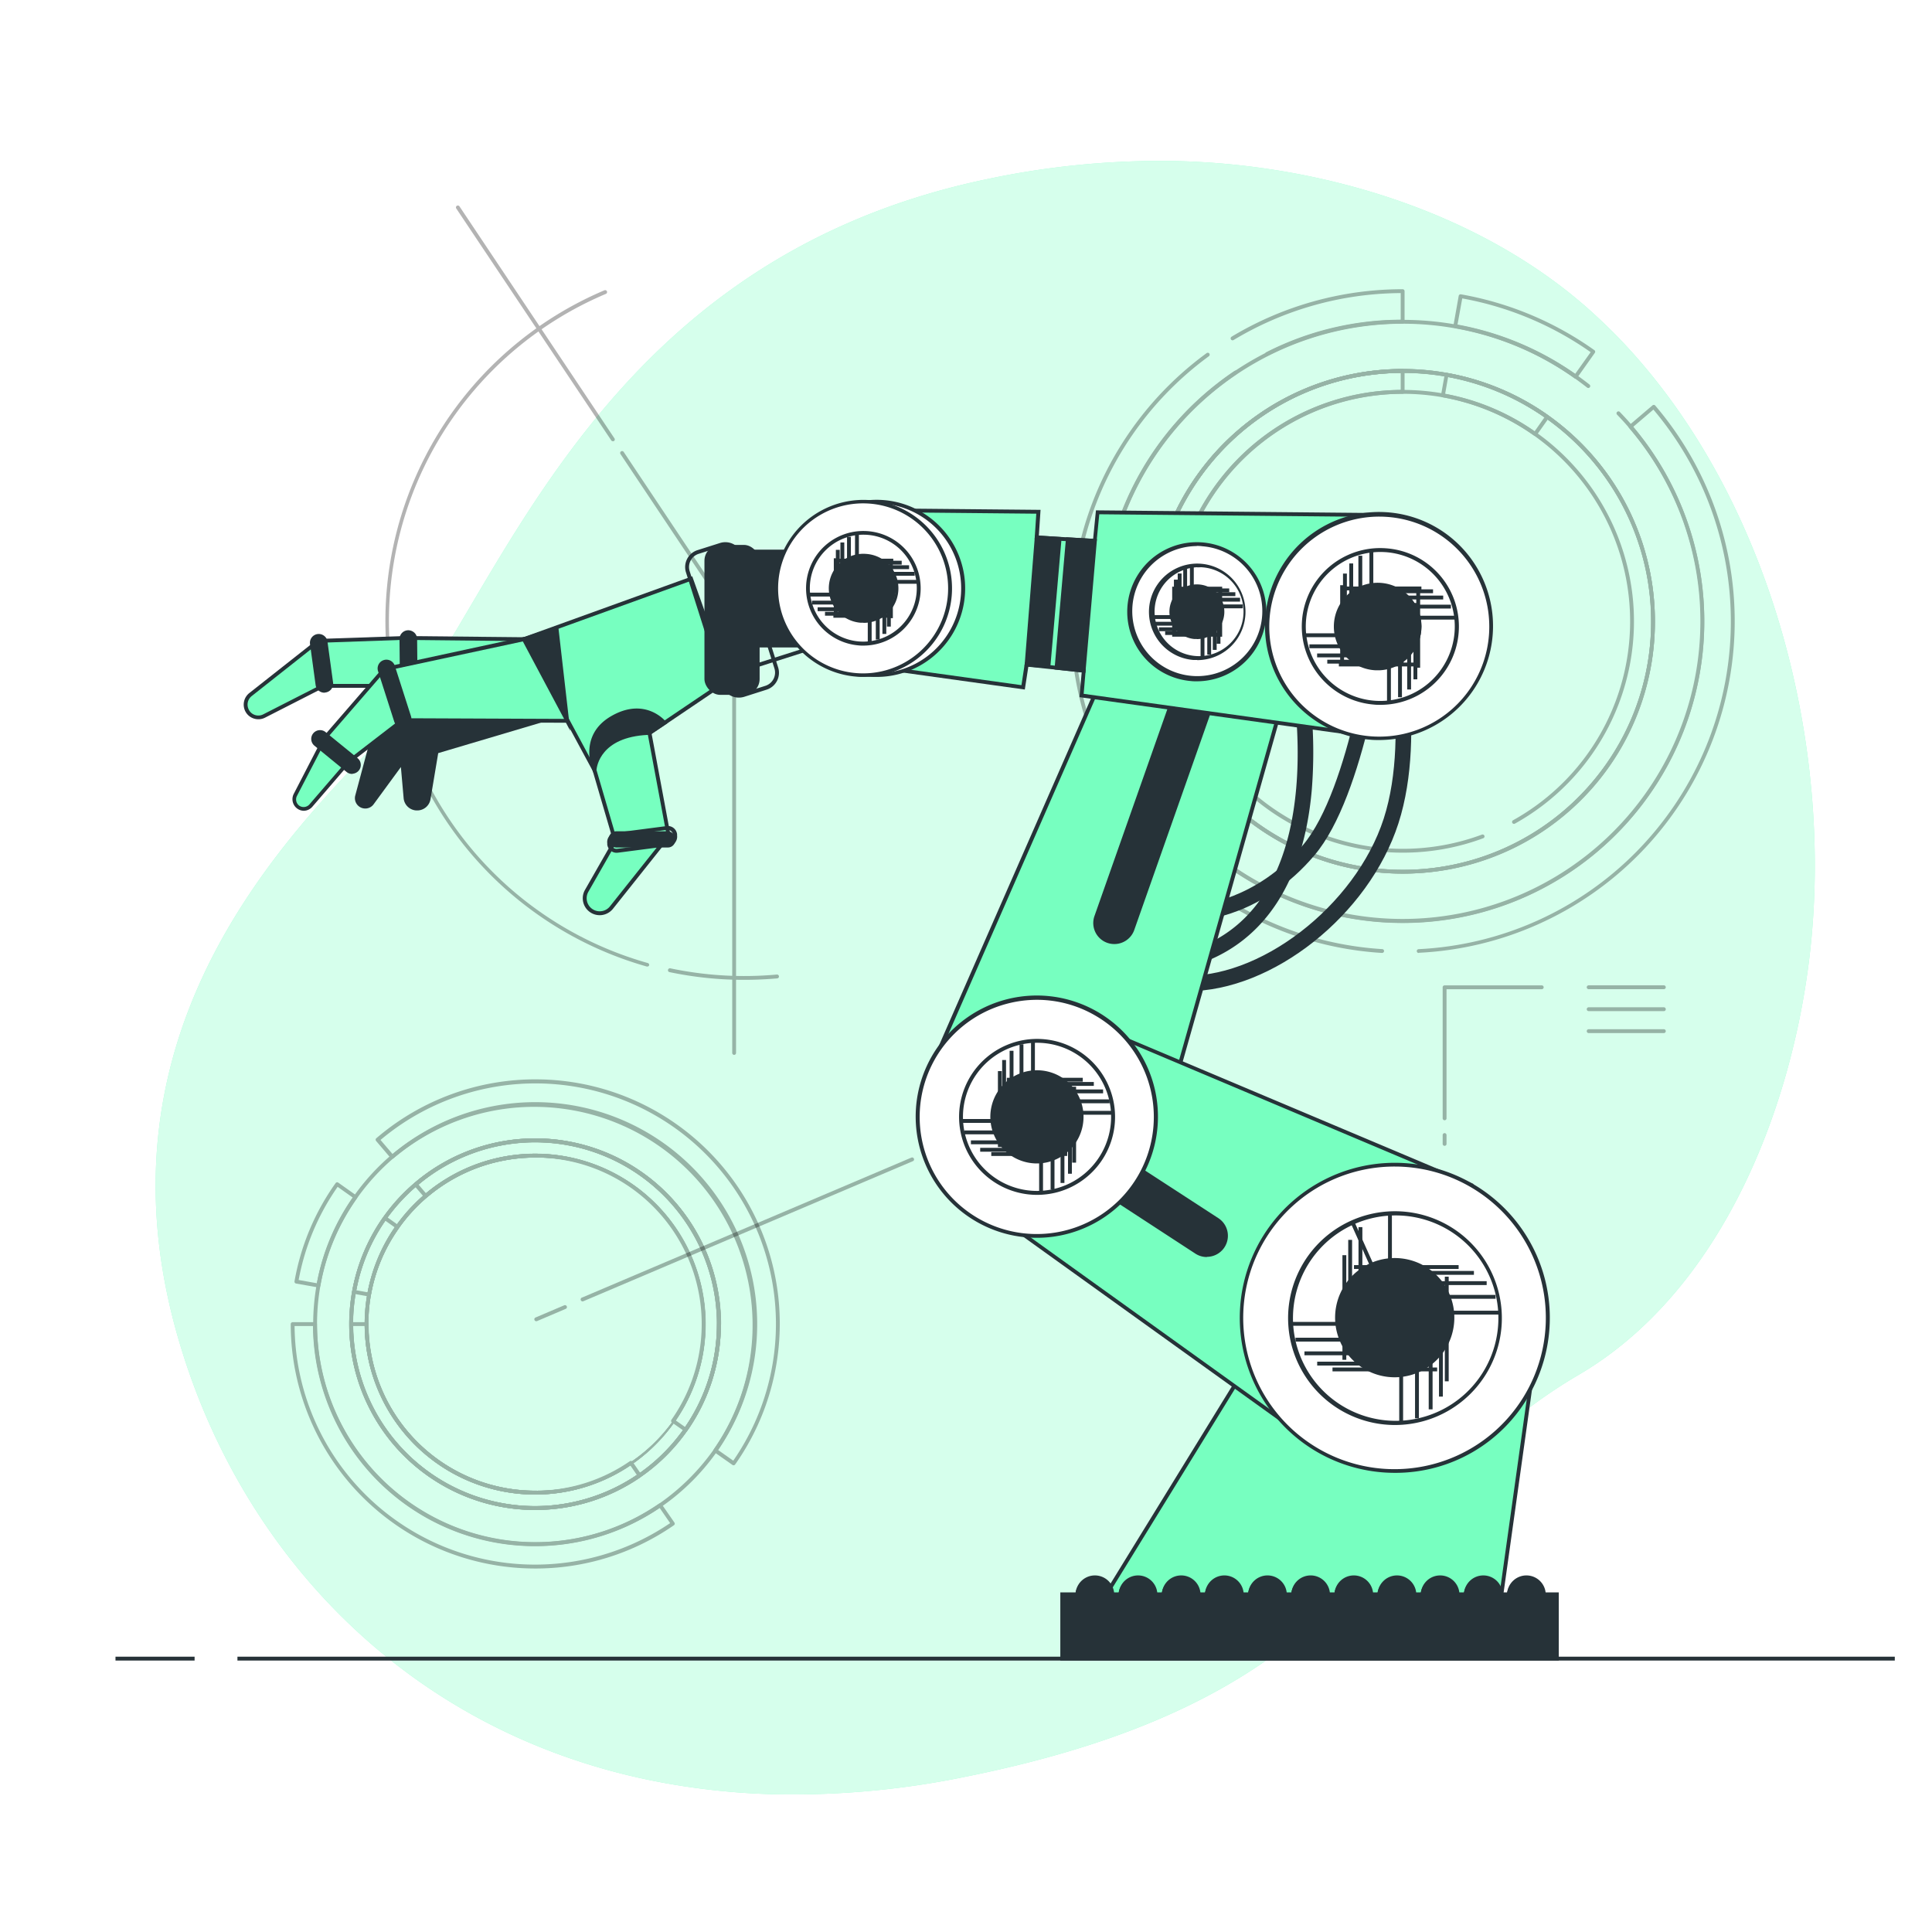 <svg class="animated" id="freepik_stories-robot-arm" xmlns="http://www.w3.org/2000/svg" viewBox="0 0 500 500" version="1.1" xmlns:xlink="http://www.w3.org/1999/xlink" xmlns:svgjs="http://svgjs.com/svgjs"><style>svg#freepik_stories-robot-arm:not(.animated) .animable {opacity: 0;}svg#freepik_stories-robot-arm.animated #freepik--background-simple--inject-27 {animation: 3s Infinite  linear shake;animation-delay: 0s;}svg#freepik_stories-robot-arm.animated #freepik--Graphics--inject-27 {animation: 3.6s 1 forwards cubic-bezier(.36,-0.01,.5,1.38) zoomOut;animation-delay: 0s;}svg#freepik_stories-robot-arm.animated #freepik--robot-arm--inject-27 {animation: 6s Infinite  linear floating;animation-delay: 0s;}            @keyframes shake {                10%, 90% {                    transform: translate3d(-1px, 0, 0);                  }                  20%, 80% {                    transform: translate3d(2px, 0, 0);                  }                  30%, 50%, 70% {                    transform: translate3d(-4px, 0, 0);                  }                  40%, 60% {                    transform: translate3d(4px, 0, 0);                  }            }                    @keyframes zoomOut {                0% {                    opacity: 0;                    transform: scale(1.5);                }                100% {                    opacity: 1;                    transform: scale(1);                }            }                    @keyframes floating {                0% {                    opacity: 1;                    transform: translateY(0px);                }                50% {                    transform: translateY(-10px);                }                100% {                    opacity: 1;                    transform: translateY(0px);                }            }        </style><g id="freepik--background-simple--inject-27" class="animable" style="transform-origin: 254.977px 253.024px;"><path d="M468.32,247.39c-4.74,40.2-23.1,86.94-59.76,108.41-55.38,32.45-50.75,82.36-158.86,104.05a222.06,222.06,0,0,1-47.94,4.53,184,184,0,0,1-23.52-1.92c-68.71-10-115-57.8-131.92-115.45C24,271.19,68.57,221.55,98.12,191.64s51.19-123.1,157.3-145.27a215.74,215.74,0,0,1,49.27-4.68c37.75.93,78.93,13.33,107.43,39.2q3.21,2.92,6.25,6C458,127.58,474.8,192.58,468.32,247.39Z" style="fill: rgb(119, 255, 192); transform-origin: 254.977px 253.024px;" id="elmef5gwcdjra" class="animable"></path><g id="el9ebfp8f2n0j"><path d="M468.32,247.39c-4.74,40.2-23.1,86.94-59.76,108.41-55.38,32.45-50.75,82.36-158.86,104.05a222.06,222.06,0,0,1-47.94,4.53,184,184,0,0,1-23.52-1.92c-68.71-10-115-57.8-131.92-115.45C24,271.19,68.57,221.55,98.12,191.64s51.19-123.1,157.3-145.27a215.74,215.74,0,0,1,49.27-4.68c37.75.93,78.93,13.33,107.43,39.2q3.21,2.92,6.25,6C458,127.58,474.8,192.58,468.32,247.39Z" style="fill: rgb(255, 255, 255); opacity: 0.7; transform-origin: 254.977px 253.024px;" class="animable"></path></g></g><g id="freepik--Floor--inject-27" class="animable" style="transform-origin: 260.13px 429.25px;"><rect x="29.89" y="428.75" width="20.47" height="1" style="fill: rgb(38, 50, 56); transform-origin: 40.125px 429.25px;" id="elq4kuqzry3e" class="animable"></rect><rect x="61.45" y="428.75" width="428.92" height="1" style="fill: rgb(38, 50, 56); transform-origin: 275.91px 429.25px;" id="elzc4mi8j8mze" class="animable"></rect></g><g id="freepik--Graphics--inject-27" class="animable animator-active" style="transform-origin: 262.09px 229.558px;"><g id="eln1rmo5cjjh"><g style="opacity: 0.3; transform-origin: 150.668px 163.093px;" class="animable"><path d="M167.54,250.14l-.14,0a92.94,92.94,0,0,1-11-175,.5.5,0,1,1,.39.92,91.94,91.94,0,0,0,10.85,173.17.5.5,0,0,1,.35.61A.49.49,0,0,1,167.54,250.14Z" id="elxg7sdn5fbn" class="animable" style="transform-origin: 133.875px 162.616px;"></path><path d="M192.6,253.58a93.44,93.44,0,0,1-19.34-2,.49.49,0,0,1-.38-.59.51.51,0,0,1,.59-.39,92.78,92.78,0,0,0,27.58,1.61.5.5,0,0,1,.54.46.49.49,0,0,1-.45.54C198.32,253.45,195.44,253.58,192.6,253.58Z" id="el7gkxhm54bf" class="animable" style="transform-origin: 187.23px 252.086px;"></path><path d="M190,273a.5.5,0,0,1-.5-.5V160.82l-28.92-43.31a.49.49,0,0,1,.14-.69.5.5,0,0,1,.69.14l29,43.43a.57.57,0,0,1,.08.28V272.53A.5.5,0,0,1,190,273Z" id="elg0frxexabmr" class="animable" style="transform-origin: 175.492px 194.869px;"></path><path d="M158.61,114.19a.5.5,0,0,1-.42-.22L118.11,54a.5.5,0,1,1,.83-.55l40.08,60a.49.49,0,0,1-.14.69A.45.45,0,0,1,158.61,114.19Z" id="el4g3g35u0n1j" class="animable" style="transform-origin: 138.553px 83.69px;"></path></g></g><g id="elvvbbrt3oxkl"><g style="opacity: 0.3; transform-origin: 362.994px 160.74px;" class="animable"><path d="M363,226.09a65.3,65.3,0,1,1,37.7-118.61,65.72,65.72,0,0,1,11.94,10.91h0A65.29,65.29,0,0,1,363,226.09ZM363,96.5A64.31,64.31,0,1,0,411.88,119h0a64.41,64.41,0,0,0-11.76-10.74,63.47,63.47,0,0,0-25.83-10.81A65.1,65.1,0,0,0,363,96.5Zm0,124.17a59.88,59.88,0,0,1,0-119.76,60.42,60.42,0,0,1,10.52.92,59.9,59.9,0,0,1,35,20.08,59.88,59.88,0,0,1-16.46,91.24.5.5,0,0,1-.68-.19.51.51,0,0,1,.2-.68,58.88,58.88,0,0,0,16.18-89.72,58.9,58.9,0,0,0-34.43-19.75,59,59,0,0,0-69.22,58A58.92,58.92,0,0,0,383.51,216a.5.5,0,1,1,.34.94A59.56,59.56,0,0,1,363,220.67Z" id="eli19or41ng1" class="animable" style="transform-origin: 362.989px 160.79px;"></path><path d="M363,226.09a65.3,65.3,0,1,1,37.7-118.61,65.72,65.72,0,0,1,11.94,10.91h0A65.29,65.29,0,0,1,363,226.09ZM363,96.5A64.31,64.31,0,1,0,411.88,119h0a64.41,64.41,0,0,0-11.76-10.74,63.47,63.47,0,0,0-25.83-10.81A65.1,65.1,0,0,0,363,96.5Z" id="elkb432u5zde" class="animable" style="transform-origin: 362.989px 160.79px;"></path><path d="M411.05,99.91c-1.07-.84-2.16-1.65-3.27-2.44a77,77,0,0,0-31.16-13,77.64,77.64,0,0,0-91.18,76.36A77.56,77.56,0,1,0,422,110.42c-1-1.18-2.07-2.34-3.15-3.46M363,225.59a64.79,64.79,0,1,1,64.79-64.8A64.55,64.55,0,0,1,363,225.59Z" style="fill: none; stroke: rgb(0, 0, 0); stroke-linecap: round; stroke-linejoin: round; transform-origin: 363px 160.802px;" id="elzamnp5b49hm" class="animable"></path><path d="M327.92,92.1a.5.5,0,0,1-.44-.27.49.49,0,0,1,.22-.67,77,77,0,0,1,34.8-8.42V75.85A84.82,84.82,0,0,0,319.25,88a.5.5,0,0,1-.69-.17.51.51,0,0,1,.17-.69A85.85,85.85,0,0,1,363,74.85a.5.5,0,0,1,.5.5v7.89a.5.5,0,0,1-.5.5,76.18,76.18,0,0,0-34.85,8.31A.59.59,0,0,1,327.92,92.1Z" id="eld4d8x0vc8tr" class="animable" style="transform-origin: 340.995px 83.475px;"></path><path d="M292.68,209.83a.5.5,0,0,1-.41-.22,85.95,85.95,0,0,1,20-118.22.5.5,0,0,1,.7.1.51.51,0,0,1-.11.7,85,85,0,0,0-20.09,116.44l5.66-3.91A78.08,78.08,0,0,1,319.48,96a.5.5,0,0,1,.69.14.49.49,0,0,1-.13.69,77.07,77.07,0,0,0-20.46,107.76.49.49,0,0,1,.08.37.47.47,0,0,1-.21.32L293,209.74A.52.52,0,0,1,292.68,209.83Z" id="ele8i5ozpsw2q" class="animable" style="transform-origin: 298.653px 150.56px;"></path><path d="M309.67,198.1a.51.51,0,0,1-.41-.21A65.3,65.3,0,0,1,363,95.5a.5.5,0,0,1,.5.5v5.41a.5.5,0,0,1-.5.5,58.87,58.87,0,0,0-48.45,92.33.54.54,0,0,1,.08.37.56.56,0,0,1-.21.33L310,198A.6.6,0,0,1,309.67,198.1ZM362.5,96.51a64.29,64.29,0,0,0-52.7,100.4l3.64-2.51a59.88,59.88,0,0,1,49.06-93.49Z" id="elqezqsnv0fda" class="animable" style="transform-origin: 330.602px 146.8px;"></path><path d="M397.29,112.81a.48.48,0,0,1-.29-.09,58.21,58.21,0,0,0-23.66-9.91.48.48,0,0,1-.32-.2.47.47,0,0,1-.08-.38l.95-5.32a.49.49,0,0,1,.58-.4,64.65,64.65,0,0,1,26.23,11,.5.5,0,0,1,.12.7l-3.13,4.42a.46.46,0,0,1-.32.2ZM374,101.92a59.13,59.13,0,0,1,23.16,9.7l2.54-3.61a63.5,63.5,0,0,0-24.93-10.43Z" id="el2ho48gn5vjr" class="animable" style="transform-origin: 386.921px 104.665px;"></path><path d="M407.78,98a.52.52,0,0,1-.29-.09,76.12,76.12,0,0,0-30.95-13,.49.49,0,0,1-.33-.21.52.52,0,0,1-.08-.37l1.38-7.75a.5.5,0,0,1,.58-.41,85,85,0,0,1,34.53,14.45.5.5,0,0,1,.12.7l-4.55,6.43a.48.48,0,0,1-.32.2ZM377.2,84a77.14,77.14,0,0,1,30.46,12.75l4-5.61a83.91,83.91,0,0,0-33.23-13.91Z" id="elskcbu0351be" class="animable" style="transform-origin: 394.478px 87.081px;"></path><path d="M367.16,246.63a.5.5,0,0,1-.5-.47.5.5,0,0,1,.48-.52A84.94,84.94,0,0,0,427.9,106l-5.23,4.47A78.06,78.06,0,0,1,318.59,225l-4,5.63a84.77,84.77,0,0,0,43.13,15,.49.49,0,0,1,.47.52.51.51,0,0,1-.53.47,85.56,85.56,0,0,1-44.05-15.42.49.49,0,0,1-.12-.69l4.52-6.45a.52.52,0,0,1,.33-.21.54.54,0,0,1,.37.08A77.06,77.06,0,0,0,421.59,110.75a.49.49,0,0,1-.12-.37.51.51,0,0,1,.17-.34l6-5.11a.51.51,0,0,1,.71,0,85.94,85.94,0,0,1-61.15,141.65Z" id="el4h9cvel2afk" class="animable" style="transform-origin: 381.169px 175.708px;"></path></g></g><g id="elc6ln7u6i884"><g style="opacity: 0.3; transform-origin: 138.522px 342.632px;" class="animable"><path d="M138.48,390.77a48.06,48.06,0,0,1-31.22-84.64h0a48.08,48.08,0,1,1,31.22,84.64Zm0-95.16a47,47,0,0,0-30.57,11.28h0A47.6,47.6,0,0,0,100,315.5a46.49,46.49,0,0,0-7.91,18.92,47.09,47.09,0,1,0,46.35-38.81Zm-30.9,10.9h0Zm30.9,80.28a44.18,44.18,0,0,1-43.43-51.85,44.13,44.13,0,0,1,14.79-25.79,44.1,44.1,0,1,1,28.64,77.64Zm0-87.21a43.16,43.16,0,0,0-35.19,18.21A42.46,42.46,0,0,0,96,335.11a43.16,43.16,0,0,0,42.44,50.68,43.11,43.11,0,1,0,0-86.21Z" id="el6nmrr9pn9q8" class="animable" style="transform-origin: 138.469px 342.69px;"></path><path d="M138.48,390.77a48.06,48.06,0,0,1-31.22-84.64h0a48.08,48.08,0,1,1,31.22,84.64Zm0-95.16a47,47,0,0,0-30.57,11.28h0A47.6,47.6,0,0,0,100,315.5a46.49,46.49,0,0,0-7.91,18.92,47.09,47.09,0,1,0,46.35-38.81Zm-30.9,10.9h0Zm30.9,80.28a44.18,44.18,0,0,1-43.43-51.85,44.13,44.13,0,0,1,14.79-25.79,44.1,44.1,0,1,1,28.64,77.64Zm0-87.21a43.16,43.16,0,0,0-35.19,18.21A42.46,42.46,0,0,0,96,335.11a43.16,43.16,0,0,0,42.44,50.68,43.11,43.11,0,1,0,0-86.21Z" id="elx056gigzdc" class="animable" style="transform-origin: 138.469px 342.69px;"></path><path d="M101.49,299.38A57.39,57.39,0,0,0,92,309.8a56.6,56.6,0,0,0-9.58,22.88,57.84,57.84,0,0,0-.87,10,57,57,0,0,0,89.31,46.88,57.56,57.56,0,0,0,14.28-14.17,57,57,0,0,0-83.63-76Zm84.58,43.3a47.59,47.59,0,1,1-86.44-27.47,47.94,47.94,0,0,1,8-8.7,47.59,47.59,0,0,1,78.49,36.17Z" style="fill: none; stroke: rgb(0, 0, 0); stroke-linecap: round; stroke-linejoin: round; transform-origin: 138.41px 342.777px;" id="elfxca7khpqv6" class="animable"></path><path d="M138.48,405.93a63.31,63.31,0,0,1-63.24-63.25.5.5,0,0,1,.5-.5h5.79a.51.51,0,0,1,.5.5,56.45,56.45,0,0,0,88.52,46.47.51.51,0,0,1,.38-.08.49.49,0,0,1,.32.21l3.29,4.76a.5.5,0,0,1-.13.69A62.85,62.85,0,0,1,138.48,405.93ZM76.24,343.18a62.24,62.24,0,0,0,97.19,51l-2.72-3.94A57.45,57.45,0,0,1,81,343.18Z" id="elkh9qhwdvved" class="animable" style="transform-origin: 124.933px 374.055px;"></path><path d="M138.48,386.79a44.18,44.18,0,0,1-43.43-51.85,44.13,44.13,0,0,1,14.79-25.79,44.1,44.1,0,1,1,28.64,77.64Zm0-87.21a43.16,43.16,0,0,0-35.19,18.21A42.46,42.46,0,0,0,96,335.11a43.16,43.16,0,0,0,42.44,50.68,43.11,43.11,0,1,0,0-86.21Z" id="el2gdkz05oxxy" class="animable" style="transform-origin: 138.476px 342.69px;"></path><path d="M138.48,390.77A48.14,48.14,0,0,1,90.4,342.68a.51.51,0,0,1,.5-.5h4a.51.51,0,0,1,.5.5A43.1,43.1,0,0,0,163,378.16a.49.49,0,0,1,.37-.08.52.52,0,0,1,.33.21l2.26,3.27a.51.51,0,0,1-.13.7A47.77,47.77,0,0,1,138.48,390.77ZM91.41,343.18a47.08,47.08,0,0,0,73.41,38.54l-1.69-2.46a44.1,44.1,0,0,1-68.75-36.08Z" id="el5804qmymuvq" class="animable" style="transform-origin: 128.223px 366.475px;"></path><path d="M95.54,335.53h-.08l-3.91-.7a.51.51,0,0,1-.41-.58,47.83,47.83,0,0,1,8.08-19.32.51.51,0,0,1,.7-.12l3.25,2.3a.46.46,0,0,1,.2.32.56.56,0,0,1-.08.38A42.36,42.36,0,0,0,96,335.11a.56.56,0,0,1-.21.33A.55.55,0,0,1,95.54,335.53Zm-3.32-1.61,2.92.53a43.57,43.57,0,0,1,7-16.82l-2.43-1.72A46.58,46.58,0,0,0,92.22,333.92Z" id="el0vl2ep8g16sr" class="animable" style="transform-origin: 97.255px 325.125px;"></path><path d="M82.4,333.18h-.08l-5.7-1a.5.5,0,0,1-.4-.58,62.34,62.34,0,0,1,10.63-25.41.5.5,0,0,1,.7-.12l4.72,3.34a.48.48,0,0,1,.2.32.55.55,0,0,1-.08.38,55.54,55.54,0,0,0-9.49,22.68.54.54,0,0,1-.21.32A.48.48,0,0,1,82.4,333.18Zm-5.11-1.92,4.71.84a56.73,56.73,0,0,1,9.28-22.18l-3.9-2.77A61.44,61.44,0,0,0,77.29,331.26Z" id="eldjvbdw105yd" class="animable" style="transform-origin: 84.344px 319.579px;"></path><path d="M177.44,370.51a.52.52,0,0,1-.29-.09l-3.26-2.29a.46.46,0,0,1-.2-.32.54.54,0,0,1,.08-.37,43.1,43.1,0,0,0-63.28-57.53.48.48,0,0,1-.36.12.46.46,0,0,1-.34-.18l-2.59-3a.49.49,0,0,1,.06-.7,48.08,48.08,0,0,1,70.59,64.17A.49.49,0,0,1,177.44,370.51Zm-2.56-2.91,2.44,1.72a47.08,47.08,0,0,0-69-62.75l1.93,2.26a44.1,44.1,0,0,1,64.66,58.77Z" id="elhxzuagcobol" class="animable" style="transform-origin: 146.826px 332.568px;"></path><path d="M189.85,379.21a.45.45,0,0,1-.29-.09l-4.73-3.32a.54.54,0,0,1-.21-.32.52.52,0,0,1,.09-.38,56.46,56.46,0,0,0-82.89-75.34.49.49,0,0,1-.37.12.51.51,0,0,1-.34-.17l-3.75-4.4a.51.51,0,0,1,0-.71A63.24,63.24,0,0,1,190.26,379,.49.49,0,0,1,189.85,379.21Zm-4-3.94,3.92,2.75a62.24,62.24,0,0,0-91.29-83l3.11,3.64a57.46,57.46,0,0,1,84.26,76.59Z" id="el5sctb29wi4k" class="animable" style="transform-origin: 149.51px 329.272px;"></path></g></g><g id="elkctlmodx3pr"><g style="opacity: 0.3; transform-origin: 402.23px 275.77px;" class="animable"><path d="M373.86,289.92a.5.5,0,0,1-.5-.5V255.51a.5.5,0,0,1,.5-.5H399a.5.5,0,0,1,0,1H374.36v33.41A.5.5,0,0,1,373.86,289.92Z" id="el0tpgdcgbmj5g" class="animable" style="transform-origin: 386.43px 272.465px;"></path><path d="M373.86,296.54a.5.5,0,0,1-.5-.5v-2.29a.5.5,0,0,1,.5-.5.51.51,0,0,1,.5.5V296A.5.5,0,0,1,373.86,296.54Z" id="eltyb58wezn6c" class="animable" style="transform-origin: 373.861px 294.895px;"></path><path d="M430.6,256H411.15a.5.5,0,0,1,0-1H430.6a.5.5,0,0,1,0,1Z" id="elt1ktkqxmc99" class="animable" style="transform-origin: 420.875px 255.5px;"></path><path d="M430.6,261.68H411.15a.5.5,0,0,1-.5-.5.5.5,0,0,1,.5-.5H430.6a.5.5,0,0,1,.5.5A.5.5,0,0,1,430.6,261.68Z" id="el6n50ljjpldw" class="animable" style="transform-origin: 420.875px 261.18px;"></path><path d="M430.6,267.36H411.15a.5.5,0,0,1-.5-.5.5.5,0,0,1,.5-.5H430.6a.5.5,0,0,1,.5.5A.5.5,0,0,1,430.6,267.36Z" id="el3xlkrwv0s9q" class="animable" style="transform-origin: 420.875px 266.86px;"></path></g></g><g id="eltvkus3c73cj"><path d="M138.79,341.93a.49.49,0,0,1-.46-.3.5.5,0,0,1,.26-.66l7.43-3.16a.51.51,0,0,1,.66.27.49.49,0,0,1-.27.65L139,341.89A.43.43,0,0,1,138.79,341.93Z" style="opacity: 0.3; transform-origin: 142.504px 339.852px;" class="animable"></path></g><g id="eltz0e1hxv4v"><path d="M150.88,336.79a.5.5,0,0,1-.2-1l85.18-36.2a.5.5,0,0,1,.66.27.49.49,0,0,1-.27.65l-85.17,36.2A.48.48,0,0,1,150.88,336.79Z" style="opacity: 0.3; transform-origin: 193.417px 318.174px;" class="animable"></path></g></g><g id="freepik--robot-arm--inject-27" class="animable" style="transform-origin: 239.713px 275.132px;"><path d="M310.53,238.12l-.2-4,.1,2-.11-2c.15,0,14.61-1,26.81-15.32C349.56,204.19,355,162.28,355,161.86l4,.51c-.23,1.76-5.63,43.5-18.84,59C326.8,237.13,311.19,238.09,310.53,238.12Z" style="fill: rgb(38, 50, 56); transform-origin: 334.66px 199.99px;" id="el2tvyqz0jzqw" class="animable"></path><path d="M307.46,256.51c-.84,0-1.68,0-2.51-.08l.28-4c20.34,1.45,45.56-17.89,52.88-40.58s-.72-54.24-.8-54.56l3.87-1c.35,1.33,8.45,32.88.73,56.8C354.25,236.86,329.28,256.51,307.46,256.51Z" style="fill: rgb(38, 50, 56); transform-origin: 335.092px 206.4px;" id="ellclbjh1fce" class="animable"></path><path d="M310.32,249.46,309,245.68c37.55-13,24.77-73.35,24.64-74l3.9-.86a123.35,123.35,0,0,1,1.95,33.59C337.43,228,327.34,243.56,310.32,249.46Z" style="fill: rgb(38, 50, 56); transform-origin: 324.437px 210.14px;" id="elerks7dygw2n" class="animable"></path><path d="M115.23,173.68,96,192.74,92.42,206a2.2,2.2,0,0,0,.67,2.2h0a2.18,2.18,0,0,0,3.19-.35l7.85-10.72.83,9.39a3,3,0,0,0,2.78,2.71h0a3,3,0,0,0,3.13-2.47l2.1-12.25,32.79-9.74Z" style="fill: rgb(38, 50, 56); transform-origin: 119.055px 191.458px;" id="el7rj9rg40zls" class="animable"></path><path d="M107.93,209.74h-.22a3.49,3.49,0,0,1-3.25-3.17l-.71-8.06-7.06,9.64a2.67,2.67,0,0,1-1.87,1.08,2.68,2.68,0,0,1-2.88-3.35l3.59-13.4,19.57-19.37,32.25,11.72-33.94,10.08-2,11.94A3.47,3.47,0,0,1,107.93,209.74Zm-3.42-14,.95,10.7a2.48,2.48,0,0,0,4.91.2l2.16-12.55.3-.09,31.33-9.31-28.81-10.47L96.43,193l-3.52,13.13a1.68,1.68,0,0,0,1.8,2.11,1.64,1.64,0,0,0,1.17-.68Z" style="fill: rgb(38, 50, 56); transform-origin: 119.6px 191.425px;" id="elaajig6wk45s" class="animable"></path><g id="elaonqwrie5x"><rect x="190.9" y="142.25" width="35.16" height="25.31" style="fill: rgb(38, 50, 56); transform-origin: 208.48px 154.905px; transform: rotate(-17.63deg);" class="animable"></rect></g><path d="M195.24,172.92l-8-25.08,34.46-11,8,25.08Zm-6.72-24.43,7.37,23.17,32.55-10.34-7.37-23.18Z" style="fill: rgb(38, 50, 56); transform-origin: 208.47px 154.88px;" id="elxjuuccqfwu" class="animable"></path><polygon points="178.85 149.8 135.57 165.42 153.86 199.33 188.22 176.13 178.85 149.8" style="fill: rgb(119, 255, 192); transform-origin: 161.895px 174.565px;" id="elkl43y7zkyb" class="animable"></polygon><path d="M153.69,200.05l-18.84-34.9,44.3-16,9.67,27.16Zm-17.4-34.36L154,198.6l33.57-22.67-9.07-25.49Z" style="fill: rgb(38, 50, 56); transform-origin: 161.835px 174.6px;" id="elbllp238hprm" class="animable"></path><g id="elf102qc3h87"><rect x="182.31" y="141.02" width="14.28" height="38.81" rx="4.09" style="fill: rgb(38, 50, 56); transform-origin: 189.45px 160.425px; transform: rotate(-17.63deg);" class="animable"></rect></g><path d="M191.18,180.54a4.62,4.62,0,0,1-4.37-3.21l-9.28-29.19a4.6,4.6,0,0,1,3-5.77l5.8-1.84a4.6,4.6,0,0,1,5.77,3l9.28,29.19a4.59,4.59,0,0,1-3,5.77l-5.8,1.85A4.81,4.81,0,0,1,191.18,180.54Zm-3.47-39.23a3.69,3.69,0,0,0-1.08.17l-5.81,1.85a3.58,3.58,0,0,0-2.33,4.51L187.76,177a3.59,3.59,0,0,0,1.78,2.1,3.53,3.53,0,0,0,2.74.23l5.8-1.84a3.6,3.6,0,0,0,2.34-4.51l-9.28-29.19A3.6,3.6,0,0,0,187.71,141.31Z" style="fill: rgb(38, 50, 56); transform-origin: 189.456px 160.428px;" id="elsrhr00gp6ep" class="animable"></path><path d="M153.86,199.33s-4-8.72,4.64-13.6S172,187.09,172,187.09l-3.88,2.58Z" style="fill: rgb(38, 50, 56); transform-origin: 162.468px 191.598px;" id="ele62g4s8w92c" class="animable"></path><path d="M153.65,200.07l-.24-.54c0-.09-4-9.19,4.84-14.24s14.05,1.43,14.1,1.5l.33.42-4.32,2.88Zm11.2-15.71a12.34,12.34,0,0,0-6.11,1.8c-7,4-5.33,10.45-4.64,12.4L171.2,187A8.9,8.9,0,0,0,164.85,184.36Z" style="fill: rgb(38, 50, 56); transform-origin: 162.594px 191.718px;" id="elx6kgscrok19" class="animable"></path><path d="M153.86,199.33s.39-9.21,14.22-9.66l5,26.61-13.83,1.34Z" style="fill: rgb(119, 255, 192); transform-origin: 163.47px 203.645px;" id="elvkpbn041gx" class="animable"></path><path d="M158.85,218.16l-5.49-18.77v-.08c0-.1.58-9.68,14.71-10.14h.43l5.14,27.57Zm-4.48-18.89,5.21,17.81,12.88-1.25-4.79-25.64C155.43,190.76,154.44,198.36,154.37,199.27Z" style="fill: rgb(38, 50, 56); transform-origin: 163.5px 203.665px;" id="el4aqleigx1q3" class="animable"></path><path d="M159.22,217.62l-7.39,12.92a3.88,3.88,0,0,0,.75,4.79h0a3.87,3.87,0,0,0,5.66-.45l14.81-18.6Z" style="fill: rgb(119, 255, 192); transform-origin: 162.184px 226.317px;" id="el5cu1n2837s9" class="animable"></path><path d="M155.21,236.85a4.38,4.38,0,0,1-3.81-6.56l7.51-13.14,15.26-1.48L158.63,235.2a4.44,4.44,0,0,1-3.09,1.64Zm4.31-18.76-7.25,12.7a3.38,3.38,0,0,0,5.58,3.78l14.07-17.68Z" style="fill: rgb(38, 50, 56); transform-origin: 162.494px 226.26px;" id="elvpfh8b6l4cl" class="animable"></path><g id="el33020o4xpel"><rect x="157.56" y="215.13" width="17.22" height="4.21" rx="1.93" style="fill: rgb(38, 50, 56); transform-origin: 166.17px 217.235px; transform: rotate(-7.4deg);" class="animable"></rect></g><path d="M159.57,220.7a2.44,2.44,0,0,1-2.41-2.12l0-.35a2.43,2.43,0,0,1,2.1-2.72l13.25-1.72a2.42,2.42,0,0,1,2.72,2.1l0,.34a2.45,2.45,0,0,1-2.1,2.73l-13.25,1.72Zm13.2-5.93h-.18l-13.25,1.72a1.44,1.44,0,0,0-1.24,1.6l.05.35a1.42,1.42,0,0,0,1.6,1.23L173,218a1.42,1.42,0,0,0,.95-.54,1.41,1.41,0,0,0,.29-1.06l-.05-.34A1.43,1.43,0,0,0,172.77,214.77Z" style="fill: rgb(38, 50, 56); transform-origin: 166.194px 217.234px;" id="elzaird90fdml" class="animable"></path><polygon points="135.57 165.42 104.64 165.11 105.39 177.52 146.77 186.55 135.57 165.42" style="fill: rgb(119, 255, 192); transform-origin: 125.705px 175.83px;" id="elzpr81h9yo6r" class="animable"></polygon><path d="M147.72,187.27l-42.8-9.34-.81-13.33,31.76.32Zm-41.85-10.16,39.95,8.72-10.55-19.91-30.1-.31Z" style="fill: rgb(38, 50, 56); transform-origin: 125.915px 175.935px;" id="el852vnhm21rh" class="animable"></path><polygon points="104.64 165.11 82.45 165.86 83.58 177.52 105.39 177.52 104.64 165.11" style="fill: rgb(119, 255, 192); transform-origin: 93.92px 171.315px;" id="el314424lseqn" class="animable"></polygon><path d="M105.92,178H83.12L81.9,165.38l23.21-.79ZM84,177h20.83l-.69-11.4L83,166.34Z" style="fill: rgb(38, 50, 56); transform-origin: 93.91px 171.295px;" id="elx7vb6qd2ci" class="animable"></path><path d="M82.45,165.86l-17.63,13.9a3.29,3.29,0,0,0-1,3.81h0a3.29,3.29,0,0,0,4.56,1.71l15.22-7.76Z" style="fill: rgb(119, 255, 192); transform-origin: 73.59px 175.752px;" id="elxqq0etq5ku" class="animable"></path><path d="M66.86,186.14a3.81,3.81,0,0,1-1.33-.24,3.76,3.76,0,0,1-2.19-2.14,3.82,3.82,0,0,1,1.17-4.39L82.86,164.9l1.25,12.91-15.52,7.92A3.73,3.73,0,0,1,66.86,186.14ZM82,166.82,65.13,180.15a2.81,2.81,0,0,0-.86,3.24A2.73,2.73,0,0,0,65.88,185a2.76,2.76,0,0,0,2.25-.13l14.92-7.61Z" style="fill: rgb(38, 50, 56); transform-origin: 73.591px 175.52px;" id="elkwb3l6wpvk" class="animable"></path><path d="M82.18,177.23l-1.45-10.61a1.78,1.78,0,0,1,1.52-2h0a1.77,1.77,0,0,1,2,1.52l1.45,10.61a1.78,1.78,0,0,1-1.52,2h0A1.77,1.77,0,0,1,82.18,177.23Z" style="fill: rgb(38, 50, 56); transform-origin: 83.215px 171.685px;" id="elt0e8rijh4oc" class="animable"></path><path d="M83.93,179.27a2.29,2.29,0,0,1-2.25-2l-1.45-10.61a2.28,2.28,0,0,1,3.64-2.12,2.25,2.25,0,0,1,.88,1.5l1.45,10.61a2.29,2.29,0,0,1-2,2.57ZM82.49,165.1h-.17a1.28,1.28,0,0,0-1.09,1.44l1.44,10.61a1.28,1.28,0,0,0,.5.85,1.31,1.31,0,0,0,.94.25,1.29,1.29,0,0,0,1.1-1.44l-1.45-10.61a1.28,1.28,0,0,0-.5-.85A1.26,1.26,0,0,0,82.49,165.1Z" style="fill: rgb(38, 50, 56); transform-origin: 83.214px 171.672px;" id="elck0jbqbdhr" class="animable"></path><path d="M104,176.11l-.1-10.7a1.78,1.78,0,0,1,1.76-1.8h0a1.78,1.78,0,0,1,1.8,1.76l.1,10.71a1.78,1.78,0,0,1-1.76,1.79h0A1.77,1.77,0,0,1,104,176.11Z" style="fill: rgb(38, 50, 56); transform-origin: 105.73px 170.74px;" id="elijxo5mnyiop" class="animable"></path><path d="M105.77,178.37a2.29,2.29,0,0,1-2.28-2.25l-.1-10.71a2.28,2.28,0,0,1,2.25-2.3,2.37,2.37,0,0,1,1.62.65,2.28,2.28,0,0,1,.69,1.61l.1,10.7a2.28,2.28,0,0,1-2.25,2.3Zm-1.28-2.26a1.28,1.28,0,0,0,2.56,0l-.1-10.7a1.28,1.28,0,0,0-.39-.9,1.26,1.26,0,0,0-.89-.37h0a1.28,1.28,0,0,0-1.26,1.29Z" style="fill: rgb(38, 50, 56); transform-origin: 105.72px 170.74px;" id="elmphu943rfm" class="animable"></path><polygon points="146.77 186.55 144.03 162.65 135.57 165.42 146.77 186.55" style="fill: rgb(38, 50, 56); transform-origin: 141.17px 174.6px;" id="elpxzwkkolwmg" class="animable"></polygon><path d="M147.57,189.12l-12.72-24,9.61-3.15Zm-11.28-23.41L146,184l-2.36-20.66Z" style="fill: rgb(38, 50, 56); transform-origin: 141.21px 175.545px;" id="elgnwikz59k7h" class="animable"></path><polygon points="135.57 165.42 99.48 173.17 104.2 186.38 146.77 186.55 135.57 165.42" style="fill: rgb(119, 255, 192); transform-origin: 123.125px 175.985px;" id="elf9gmovou8nh" class="animable"></polygon><path d="M147.6,187.05l-43.76-.17-5-14.08,37-8Zm-43-1.17,41.39.17L135.31,166l-35.17,7.55Z" style="fill: rgb(38, 50, 56); transform-origin: 123.22px 175.925px;" id="el59fwk8jg35i" class="animable"></path><polygon points="99.48 173.17 84.15 190.86 90.23 197.13 104.2 186.38 99.48 173.17" style="fill: rgb(119, 255, 192); transform-origin: 94.175px 185.15px;" id="elotczn92qrn8" class="animable"></polygon><path d="M90.18,197.79l-6.71-6.91,16.19-18.69,5.13,14.36Zm-5.35-6.95,5.45,5.62L103.6,186.2l-4.3-12.06Z" style="fill: rgb(38, 50, 56); transform-origin: 94.13px 184.99px;" id="eljziey9fl5ng" class="animable"></path><path d="M84.15,190.86,76.4,205.73a2.44,2.44,0,0,0,.72,3.12h0a2.46,2.46,0,0,0,3.32-.37l9.79-11.35Z" style="fill: rgb(119, 255, 192); transform-origin: 83.172px 200.095px;" id="eldl6gis1ckzk" class="animable"></path><path d="M78.57,209.83A3,3,0,0,1,76,205.5L84,190l6.89,7.1L80.82,208.8A3,3,0,0,1,78.57,209.83Zm5.7-18.13L76.84,206a2,2,0,0,0,.58,2.49,2,2,0,0,0,2.65-.3l9.48-11Z" style="fill: rgb(38, 50, 56); transform-origin: 83.289px 199.915px;" id="elni7x79266ui" class="animable"></path><path d="M90,199.39l-8.31-6.76a1.78,1.78,0,0,1-.25-2.5h0a1.78,1.78,0,0,1,2.5-.26l8.3,6.76a1.78,1.78,0,0,1,.26,2.5h0A1.77,1.77,0,0,1,90,199.39Z" style="fill: rgb(38, 50, 56); transform-origin: 86.968px 194.632px;" id="el1idd1axr2o3" class="animable"></path><path d="M91.12,200.29a2.27,2.27,0,0,1-1.43-.51L81.39,193a2.28,2.28,0,0,1-.33-3.21,2.29,2.29,0,0,1,3.21-.32l8.3,6.76a2.28,2.28,0,0,1-1.21,4Zm-.8-1.29a1.29,1.29,0,0,0,1.8-.18,1.28,1.28,0,0,0-.18-1.8l-8.31-6.76a1.22,1.22,0,0,0-.93-.28,1.31,1.31,0,0,0-.87.47,1.27,1.27,0,0,0,.19,1.79Z" style="fill: rgb(38, 50, 56); transform-origin: 86.96px 194.624px;" id="elvjc80oeq8p" class="animable"></path><path d="M102.52,186.63l-4.19-13.06a1.77,1.77,0,0,1,1.1-2.26h0a1.79,1.79,0,0,1,2.27,1.1l4.19,13.05a1.77,1.77,0,0,1-1.1,2.26h0A1.78,1.78,0,0,1,102.52,186.63Z" style="fill: rgb(38, 50, 56); transform-origin: 102.11px 179.517px;" id="elbfsl2smzl6" class="animable"></path><path d="M104.2,188.32a2.18,2.18,0,0,1-1-.23,2.22,2.22,0,0,1-1.16-1.3h0l-4.19-13.06a2.27,2.27,0,0,1,1.41-2.88,2.28,2.28,0,0,1,2.9,1.4l4.19,13.07A2.28,2.28,0,0,1,105,188.2,2.4,2.4,0,0,1,104.2,188.32Zm-1.2-1.85a1.22,1.22,0,0,0,.65.72,1.26,1.26,0,0,0,1,.06,1.27,1.27,0,0,0,.79-1.62l-4.19-13.07a1.27,1.27,0,0,0-.65-.72,1.26,1.26,0,0,0-1-.06,1.28,1.28,0,0,0-.79,1.63Z" style="fill: rgb(38, 50, 56); transform-origin: 102.102px 179.522px;" id="ellkx4h7666dn" class="animable"></path><path d="M319.35,139.48h0a22,22,0,0,0-25.9,17.12L239.62,279.67l61.87,9.51,35-123.79A22,22,0,0,0,319.35,139.48Z" style="fill: rgb(119, 255, 192); transform-origin: 288.273px 214.112px;" id="elyw6etu0oujb" class="animable"></path><path d="M301.85,289.74l-63-9.68L293,156.45a22.45,22.45,0,0,1,44,9Zm-61.51-10.47,60.78,9.34L336,165.25A21.46,21.46,0,0,0,319.26,140h0a21.45,21.45,0,0,0-25.32,16.73l0,.1Z" style="fill: rgb(38, 50, 56); transform-origin: 288.152px 214.121px;" id="el70e9sq72hwt" class="animable"></path><path d="M288.39,244.32a5.44,5.44,0,0,1-5.14-7.26l19.63-55.72A5.44,5.44,0,1,1,313.15,185l-19.62,55.72A5.46,5.46,0,0,1,288.39,244.32Z" style="fill: rgb(38, 50, 56); transform-origin: 298.203px 211.016px;" id="elv2j6lvktlk" class="animable"></path><path d="M387.84,417.81l10-71.49c3.57-16.56-7.7-32.72-25.16-36.11h0c-17.46-3.38-34.51,7.31-38.07,23.86l-51.52,83.74Z" style="fill: rgb(119, 255, 192); transform-origin: 340.795px 363.698px;" id="el3pyp0fdc49u" class="animable"></path><path d="M388.27,418.31H282.19l51.94-84.43c3.66-16.74,21-27.57,38.64-24.16a32.54,32.54,0,0,1,21.21,14,29.67,29.67,0,0,1,4.34,22.74Zm-104.29-1H387.41l9.93-71.06a28.72,28.72,0,0,0-4.19-22,31.54,31.54,0,0,0-20.57-13.52c-17.17-3.33-34,7.2-37.49,23.47l-.06.16Z" style="fill: rgb(38, 50, 56); transform-origin: 340.588px 363.701px;" id="elfqo48zvealw" class="animable"></path><path d="M247.69,276.73h0a27.65,27.65,0,0,0,10.22,37.75l86.93,62.42,35.86-70.23L285.44,266.5A27.65,27.65,0,0,0,247.69,276.73Z" style="fill: rgb(119, 255, 192); transform-origin: 312.36px 319.866px;" id="elv9njqg9a5t" class="animable"></path><path d="M345,377.65l-.47-.34-86.93-62.42a28.17,28.17,0,0,1-10.37-38.41h0a28.16,28.16,0,0,1,38.44-10.41l95.69,40.35-.24.48ZM271.71,263.32A27.27,27.27,0,0,0,248.12,277h0a27.15,27.15,0,0,0,10,37.07l86.5,62.11L380,306.92l-94.76-40A27.18,27.18,0,0,0,271.71,263.32Z" style="fill: rgb(38, 50, 56); transform-origin: 312.431px 319.992px;" id="elxw3dp2m25w" class="animable"></path><path d="M312.35,325.32a5.42,5.42,0,0,1-3-.89L284.15,308a5.45,5.45,0,0,1,5.94-9.14l25.24,16.41a5.45,5.45,0,0,1-3,10Z" style="fill: rgb(38, 50, 56); transform-origin: 299.728px 311.652px;" id="el413l4xcqrcf" class="animable"></path><g id="ela9m178keqam"><circle cx="360.97" cy="341.05" r="39.63" style="fill: rgb(255, 255, 255); transform-origin: 360.97px 341.05px; transform: rotate(-36.19deg);" class="animable"></circle></g><path d="M360.9,381.17A40.12,40.12,0,1,1,395.78,361,39.8,39.8,0,0,1,360.9,381.17ZM361,301.9a39.16,39.16,0,1,0,19.42,5.21A39,39,0,0,0,361,301.9Z" style="fill: rgb(38, 50, 56); transform-origin: 360.972px 341.05px;" id="el812wn4m26pq" class="animable"></path><g id="elktbd2o45pb"><circle cx="361.17" cy="341.16" r="27.12" style="fill: rgb(255, 255, 255); transform-origin: 361.17px 341.16px; transform: rotate(-31.52deg);" class="animable"></circle></g><path d="M361.12,368.79a27.66,27.66,0,1,1,7.27-1A27.84,27.84,0,0,1,361.12,368.79Zm.09-54.24a26.58,26.58,0,1,0,13.21,3.52A26.65,26.65,0,0,0,361.21,314.55Z" style="fill: rgb(38, 50, 56); transform-origin: 361.019px 341.13px;" id="elr7838txjr0o" class="animable"></path><g id="ellzs1q135tgg"><rect x="348.92" y="320.88" width="1" height="27.08" style="fill: rgb(38, 50, 56); transform-origin: 349.42px 334.42px; transform: rotate(-60.15deg);" class="animable"></rect></g><g id="elmm3slklzagr"><rect x="347.42" y="324.84" width="1" height="27.08" style="fill: rgb(38, 50, 56); transform-origin: 347.92px 338.38px; transform: rotate(-78.15deg);" class="animable"></rect></g><g id="el83853pe4byo"><rect x="334.17" y="342.11" width="27.08" height="1" style="fill: rgb(38, 50, 56); transform-origin: 347.71px 342.61px; transform: rotate(-6.17deg);" class="animable"></rect></g><g id="el7bcir26swso"><rect x="335.27" y="346.2" width="27.08" height="1" style="fill: rgb(38, 50, 56); transform-origin: 348.81px 346.7px; transform: rotate(-24.11deg);" class="animable"></rect></g><g id="elxa0bc7qn0u9"><rect x="337.59" y="349.74" width="27.08" height="1" style="fill: rgb(38, 50, 56); transform-origin: 351.13px 350.24px; transform: rotate(-42.15deg);" class="animable"></rect></g><g id="elm8yw1yokz5"><rect x="340.89" y="352.4" width="27.08" height="1" style="fill: rgb(38, 50, 56); transform-origin: 354.43px 352.9px; transform: rotate(-60.13deg);" class="animable"></rect></g><g id="el2ukdejc809z"><rect x="344.85" y="353.91" width="27.08" height="1" style="fill: rgb(38, 50, 56); transform-origin: 358.39px 354.41px; transform: rotate(-78.16deg);" class="animable"></rect></g><g id="elm07m0jne7f"><rect x="362.12" y="341.08" width="1" height="27.08" style="fill: rgb(38, 50, 56); transform-origin: 362.62px 354.62px; transform: rotate(-6.34deg);" class="animable"></rect></g><g id="elj155pe94klh"><rect x="366.21" y="339.97" width="1" height="27.08" style="fill: rgb(38, 50, 56); transform-origin: 366.71px 353.51px; transform: rotate(-24.15deg);" class="animable"></rect></g><g id="ely3m1tglv5kj"><rect x="369.75" y="337.66" width="1" height="27.08" style="fill: rgb(38, 50, 56); transform-origin: 370.25px 351.2px; transform: rotate(-42.15deg);" class="animable"></rect></g><g id="elpd8sv6wdg7p"><rect x="372.41" y="334.36" width="1" height="27.08" style="fill: rgb(38, 50, 56); transform-origin: 372.91px 347.9px; transform: rotate(-60.15deg);" class="animable"></rect></g><g id="el5u21qe688s5"><rect x="373.92" y="330.4" width="1" height="27.08" style="fill: rgb(38, 50, 56); transform-origin: 374.42px 343.94px; transform: rotate(-78.15deg);" class="animable"></rect></g><g id="elkre8wftrsd"><rect x="361.09" y="339.21" width="27.08" height="1" style="fill: rgb(38, 50, 56); transform-origin: 374.63px 339.71px; transform: rotate(-6.17deg);" class="animable"></rect></g><g id="elnbha46etaui"><rect x="359.98" y="335.12" width="27.08" height="1" style="fill: rgb(38, 50, 56); transform-origin: 373.52px 335.62px; transform: rotate(-24.11deg);" class="animable"></rect></g><g id="el8sjxit3q5nt"><rect x="357.67" y="331.57" width="27.08" height="1" style="fill: rgb(38, 50, 56); transform-origin: 371.21px 332.07px; transform: rotate(-42.15deg);" class="animable"></rect></g><g id="el11kpnaiekyyc"><rect x="354.37" y="328.92" width="27.08" height="1" style="fill: rgb(38, 50, 56); transform-origin: 367.91px 329.42px; transform: rotate(-60.13deg);" class="animable"></rect></g><g id="el2t7q6iu1hx7"><rect x="350.41" y="327.41" width="27.08" height="1" style="fill: rgb(38, 50, 56); transform-origin: 363.95px 327.91px; transform: rotate(-78.16deg);" class="animable"></rect></g><g id="elafcfxdue7s"><rect x="359.22" y="314.16" width="1" height="27.08" style="fill: rgb(38, 50, 56); transform-origin: 359.72px 327.7px; transform: rotate(-6.15deg);" class="animable"></rect></g><polygon points="360.71 341.36 349.63 316.66 350.54 316.25 361.62 340.95 360.71 341.36" style="fill: rgb(38, 50, 56); transform-origin: 355.625px 328.805px;" id="eljs95hlpkrn" class="animable"></polygon><g id="el2qyntmxwq0q"><rect x="351.58" y="317.58" width="1" height="27.08" style="fill: rgb(38, 50, 56); transform-origin: 352.08px 331.12px; transform: rotate(-42.15deg);" class="animable"></rect></g><g id="elb1n3t3ev7pr"><circle cx="360.97" cy="341.05" r="14.89" style="fill: rgb(38, 50, 56); transform-origin: 360.97px 341.05px; transform: rotate(-74.63deg);" class="animable"></circle></g><path d="M361,356.44a15.43,15.43,0,1,1,4-.54A15.53,15.53,0,0,1,361,356.44Zm0-29.78a14.4,14.4,0,1,0,7.14,1.91h0A14.33,14.33,0,0,0,361,326.66Z" style="fill: rgb(38, 50, 56); transform-origin: 360.953px 341.01px;" id="elcxjvikx9mz" class="animable"></path><g id="elt8c705gqnf"><circle cx="268.38" cy="289.04" r="30.79" style="fill: rgb(255, 255, 255); transform-origin: 268.38px 289.04px; transform: rotate(-81.951deg);" class="animable"></circle></g><path d="M268.33,320.34a31.35,31.35,0,1,1,8.23-1.1A31.13,31.13,0,0,1,268.33,320.34Zm.1-61.59a30.63,30.63,0,0,0-8,1.06,30.3,30.3,0,1,0,23,3h0A30.08,30.08,0,0,0,268.43,258.75Z" style="fill: rgb(38, 50, 56); transform-origin: 268.328px 288.99px;" id="elezru00xu807" class="animable"></path><g id="elw4ks1w9ontp"><circle cx="268.38" cy="289.04" r="19.67" style="fill: rgb(255, 255, 255); transform-origin: 268.38px 289.04px; transform: rotate(-84.04deg);" class="animable"></circle></g><path d="M268.35,309.23a20.18,20.18,0,1,1,10.07-37.69h0a20.18,20.18,0,0,1-4.77,37A20.43,20.43,0,0,1,268.35,309.23Zm.06-39.36a19.17,19.17,0,1,0,9.51,2.54h0A19.08,19.08,0,0,0,268.41,269.87Z" style="fill: rgb(38, 50, 56); transform-origin: 268.393px 289.05px;" id="el3gerkkkj5qs" class="animable"></path><g id="elaqtzze7kcqq"><rect x="259.36" y="274.33" width="1" height="19.65" style="fill: rgb(38, 50, 56); transform-origin: 259.86px 284.155px; transform: rotate(-60.15deg);" class="animable"></rect></g><g id="elh9us7wa20vl"><rect x="258.26" y="277.2" width="1" height="19.65" style="fill: rgb(38, 50, 56); transform-origin: 258.76px 287.025px; transform: rotate(-78.15deg);" class="animable"></rect></g><g id="elcsv8ck699am"><rect x="248.79" y="289.6" width="19.64" height="1" style="fill: rgb(38, 50, 56); transform-origin: 258.61px 290.1px; transform: rotate(-6.17deg);" class="animable"></rect></g><g id="el6qed4rxbpmd"><rect x="249.59" y="292.56" width="19.65" height="1" style="fill: rgb(38, 50, 56); transform-origin: 259.415px 293.06px; transform: rotate(-24.16deg);" class="animable"></rect></g><g id="elm3cs6bxfyuh"><rect x="251.27" y="295.13" width="19.64" height="1" style="fill: rgb(38, 50, 56); transform-origin: 261.09px 295.63px; transform: rotate(-42.11deg);" class="animable"></rect></g><g id="el6trpjtfx0ki"><rect x="253.67" y="297.06" width="19.65" height="1" style="fill: rgb(38, 50, 56); transform-origin: 263.495px 297.56px; transform: rotate(-60.13deg);" class="animable"></rect></g><g id="el8ts4835u3nx"><rect x="256.54" y="298.16" width="19.65" height="1" style="fill: rgb(38, 50, 56); transform-origin: 266.365px 298.66px; transform: rotate(-78.16deg);" class="animable"></rect></g><g id="elobsni3q2tq"><rect x="268.93" y="288.99" width="1" height="19.65" style="fill: rgb(38, 50, 56); transform-origin: 269.43px 298.815px; transform: rotate(-6.15deg);" class="animable"></rect></g><g id="elmnt4qbx5vy"><rect x="271.9" y="288.18" width="1" height="19.65" style="fill: rgb(38, 50, 56); transform-origin: 272.4px 298.005px; transform: rotate(-24.15deg);" class="animable"></rect></g><g id="elo19xj1hsv8a"><rect x="274.47" y="286.5" width="1" height="19.65" style="fill: rgb(38, 50, 56); transform-origin: 274.97px 296.325px; transform: rotate(-42.15deg);" class="animable"></rect></g><g id="ely2t2959o6mp"><rect x="276.4" y="284.11" width="1" height="19.65" style="fill: rgb(38, 50, 56); transform-origin: 276.9px 293.935px; transform: rotate(-60.15deg);" class="animable"></rect></g><g id="el6khy6sv3s4v"><rect x="277.49" y="281.24" width="1" height="19.65" style="fill: rgb(38, 50, 56); transform-origin: 277.99px 291.065px; transform: rotate(-78.15deg);" class="animable"></rect></g><g id="elj48iaab6zkc"><rect x="268.32" y="287.49" width="19.64" height="1" style="fill: rgb(38, 50, 56); transform-origin: 278.14px 287.99px; transform: rotate(-6.17deg);" class="animable"></rect></g><g id="elqetguphs0he"><rect x="267.52" y="284.52" width="19.65" height="1" style="fill: rgb(38, 50, 56); transform-origin: 277.345px 285.02px; transform: rotate(-24.16deg);" class="animable"></rect></g><g id="el0pdhxoy8td5r"><rect x="265.84" y="281.95" width="19.64" height="1" style="fill: rgb(38, 50, 56); transform-origin: 275.66px 282.45px; transform: rotate(-42.11deg);" class="animable"></rect></g><g id="elalbrl6587pc"><rect x="263.44" y="280.02" width="19.64" height="1" style="fill: rgb(38, 50, 56); transform-origin: 273.26px 280.52px; transform: rotate(-60.13deg);" class="animable"></rect></g><g id="el5o67bo4w7d"><rect x="260.57" y="278.93" width="19.65" height="1" style="fill: rgb(38, 50, 56); transform-origin: 270.395px 279.43px; transform: rotate(-78.16deg);" class="animable"></rect></g><g id="elmwvi3exc0g"><rect x="266.83" y="269.46" width="1" height="19.64" style="fill: rgb(38, 50, 56); transform-origin: 267.33px 279.28px; transform: rotate(-6.15deg);" class="animable"></rect></g><g id="elo914yr7h9eq"><rect x="263.86" y="270.26" width="1" height="19.64" style="fill: rgb(38, 50, 56); transform-origin: 264.36px 280.08px; transform: rotate(-24.15deg);" class="animable"></rect></g><g id="elf7h955fi9lc"><rect x="261.29" y="271.94" width="1" height="19.64" style="fill: rgb(38, 50, 56); transform-origin: 261.79px 281.76px; transform: rotate(-42.15deg);" class="animable"></rect></g><g id="elmgg7eqomxe"><circle cx="268.38" cy="289.04" r="11.56" style="fill: rgb(38, 50, 56); transform-origin: 268.38px 289.04px; transform: rotate(-31.81deg);" class="animable"></circle></g><path d="M268.36,301.1a12.06,12.06,0,1,1,6-22.52h0a12.06,12.06,0,0,1-6,22.52Zm0-23.12a11.07,11.07,0,1,0,5.48,1.47A10.92,10.92,0,0,0,268.4,278Z" style="fill: rgb(38, 50, 56); transform-origin: 268.357px 289.04px;" id="elztyrl8lzam" class="animable"></path><path d="M284.06,132.59l-.73,7.38-15-.87.43-6.66-41-.39A20.18,20.18,0,0,0,206,150.52h0a20.18,20.18,0,0,0,18.46,21.75l40.37,5.62.91-5.89,14.77,1.57-.57,6.42,77.61,10.8,1.88-57.49Z" style="fill: rgb(119, 255, 192); transform-origin: 282.682px 161.386px;" id="elushsnwram5q" class="animable"></path><path d="M358,191.36l-78.63-10.94.57-6.41-13.81-1.46-.91,5.9-40.85-5.69a20.67,20.67,0,0,1,3.4-41.2l41.52.39-.44,6.68,14.05.82.73-7.37,76.28.73Zm-77.55-11.8L357,190.22l1.84-56.42-74.35-.71-.73,7.41-16-.93.43-6.63-40.5-.39a19.68,19.68,0,1,0-3.24,39.22l39.9,5.55.9-5.87L281,173.12Z" style="fill: rgb(38, 50, 56); transform-origin: 282.655px 161.425px;" id="elp6xl09udt18" class="animable"></path><polygon points="283.33 139.97 276.37 139.57 273.48 172.83 280.45 173.57 283.33 139.97" style="fill: rgb(38, 50, 56); transform-origin: 278.405px 156.57px;" id="el6o9nnu4cdrq" class="animable"></polygon><path d="M280.9,174.12l-8-.85,3-34.23,8,.47ZM274,172.38l6,.64,2.79-32.58-6-.34Z" style="fill: rgb(38, 50, 56); transform-origin: 278.4px 156.58px;" id="elqxv0pa4lyuo" class="animable"></path><polygon points="271.34 172.49 274.22 139.5 268.3 139.1 265.69 172 271.34 172.49" style="fill: rgb(38, 50, 56); transform-origin: 269.955px 155.795px;" id="el32ztqyd6v4q" class="animable"></polygon><path d="M271.79,173l-6.64-.57,2.69-33.89,6.92.47Zm-5.57-1.48,4.66.39,2.8-32-4.92-.33Z" style="fill: rgb(38, 50, 56); transform-origin: 269.955px 155.77px;" id="elwbjefue5xdi" class="animable"></path><g id="el1wx4xvrmvt2"><circle cx="357.02" cy="162.11" r="28.91" style="fill: rgb(255, 255, 255); transform-origin: 357.02px 162.11px; transform: rotate(-85.996deg);" class="animable"></circle></g><path d="M357,191.52c-.8,0-1.61,0-2.42-.09a29.51,29.51,0,1,1,2.42.09Zm0-57.82a28.47,28.47,0,1,0,2.34.1C358.55,133.74,357.77,133.7,357,133.7Z" style="fill: rgb(38, 50, 56); transform-origin: 356.886px 162.01px;" id="elwexpyf1n9cd" class="animable"></path><g id="elsijt5wq9jdd"><circle cx="357.19" cy="162.13" r="19.78" style="fill: rgb(255, 255, 255); transform-origin: 357.19px 162.13px; transform: rotate(-83.03deg);" class="animable"></circle></g><path d="M357.2,182.41c-.55,0-1.11,0-1.67-.07a20.28,20.28,0,0,1,3.31-40.43h0a20.28,20.28,0,0,1-1.64,40.5Zm-.05-39.56A19.28,19.28,0,0,0,338,160.56a19.28,19.28,0,1,0,20.79-17.65C358.22,142.87,357.69,142.85,357.15,142.85Z" style="fill: rgb(38, 50, 56); transform-origin: 357.233px 162.126px;" id="eln8edw9s7ru" class="animable"></path><g id="el2f94u924s3u"><rect x="346.84" y="151.45" width="1" height="19.75" style="fill: rgb(38, 50, 56); transform-origin: 347.34px 161.325px; transform: rotate(-85.32deg);" class="animable"></rect></g><g id="eltrw7asdenz9"><rect x="337.7" y="163.9" width="19.75" height="1" style="fill: rgb(38, 50, 56); transform-origin: 347.575px 164.4px; transform: rotate(-13.33deg);" class="animable"></rect></g><g id="el751ybx9iwec"><rect x="338.87" y="166.76" width="19.75" height="1" style="fill: rgb(38, 50, 56); transform-origin: 348.745px 167.26px; transform: rotate(-31.3deg);" class="animable"></rect></g><g id="el9e6lgk1clon"><rect x="340.87" y="169.12" width="19.75" height="1" style="fill: rgb(38, 50, 56); transform-origin: 350.745px 169.62px; transform: rotate(-49.32deg);" class="animable"></rect></g><g id="el76dzy2vkdg"><rect x="343.5" y="170.74" width="19.75" height="1" style="fill: rgb(38, 50, 56); transform-origin: 353.375px 171.24px; transform: rotate(-67.29deg);" class="animable"></rect></g><g id="elqxpet2vnty"><rect x="346.5" y="171.47" width="19.75" height="1" style="fill: rgb(38, 50, 56); transform-origin: 356.375px 171.97px; transform: rotate(-85.35deg);" class="animable"></rect></g><g id="el3rwskypv465"><rect x="358.96" y="161.86" width="1" height="19.75" style="fill: rgb(38, 50, 56); transform-origin: 359.46px 171.735px; transform: rotate(-13.32deg);" class="animable"></rect></g><g id="elk57aa5jgu4"><rect x="361.82" y="160.69" width="1" height="19.75" style="fill: rgb(38, 50, 56); transform-origin: 362.32px 170.565px; transform: rotate(-31.32deg);" class="animable"></rect></g><g id="eleplpzy8dkn6"><rect x="364.18" y="158.69" width="1" height="19.75" style="fill: rgb(38, 50, 56); transform-origin: 364.68px 168.565px; transform: rotate(-49.32deg);" class="animable"></rect></g><g id="el17izn32qzxo"><rect x="365.8" y="156.06" width="1" height="19.75" style="fill: rgb(38, 50, 56); transform-origin: 366.3px 165.935px; transform: rotate(-67.027deg);" class="animable"></rect></g><g id="el2apxswak3zx"><rect x="366.53" y="153.06" width="1" height="19.75" style="fill: rgb(38, 50, 56); transform-origin: 367.03px 162.935px; transform: rotate(-85.32deg);" class="animable"></rect></g><g id="elsh4xu4h31v"><rect x="356.92" y="159.35" width="19.75" height="1" style="fill: rgb(38, 50, 56); transform-origin: 366.795px 159.85px; transform: rotate(-13.33deg);" class="animable"></rect></g><g id="elorjlh8cjj9"><rect x="355.75" y="156.49" width="19.75" height="1" style="fill: rgb(38, 50, 56); transform-origin: 365.625px 156.99px; transform: rotate(-31.3deg);" class="animable"></rect></g><g id="el3apq7p4mygh"><rect x="353.75" y="154.14" width="19.75" height="1" style="fill: rgb(38, 50, 56); transform-origin: 363.625px 154.64px; transform: rotate(-49.32deg);" class="animable"></rect></g><g id="elwvcst0lkzjm"><rect x="351.12" y="152.52" width="19.75" height="1" style="fill: rgb(38, 50, 56); transform-origin: 360.995px 153.02px; transform: rotate(-67.29deg);" class="animable"></rect></g><g id="el5c98ebtues7"><rect x="348.11" y="151.79" width="19.75" height="1" style="fill: rgb(38, 50, 56); transform-origin: 357.985px 152.29px; transform: rotate(-85.35deg);" class="animable"></rect></g><g id="elm7qcgd57hw8"><rect x="354.41" y="142.64" width="1" height="19.75" style="fill: rgb(38, 50, 56); transform-origin: 354.91px 152.515px; transform: rotate(-13.32deg);" class="animable"></rect></g><g id="elwmj7wtzzz"><rect x="351.55" y="143.82" width="1" height="19.75" style="fill: rgb(38, 50, 56); transform-origin: 352.05px 153.695px; transform: rotate(-31.32deg);" class="animable"></rect></g><g id="elvabziyu6yqh"><rect x="349.2" y="145.82" width="1" height="19.75" style="fill: rgb(38, 50, 56); transform-origin: 349.7px 155.695px; transform: rotate(-49.32deg);" class="animable"></rect></g><g id="el6uuzncszplo"><rect x="347.57" y="148.44" width="1" height="19.75" style="fill: rgb(38, 50, 56); transform-origin: 348.07px 158.315px; transform: rotate(-67.32deg);" class="animable"></rect></g><g id="elmuqgh31t77e"><circle cx="357.02" cy="162.11" r="10.86" style="fill: rgb(38, 50, 56); transform-origin: 357.02px 162.11px; transform: rotate(-39.89deg);" class="animable"></circle></g><path d="M357,173.47c-.31,0-.62,0-.94,0a11.33,11.33,0,1,1,.94,0Zm0-21.71a10.35,10.35,0,0,0-10.3,9.51,10.35,10.35,0,1,0,11.16-9.48h0C357.58,151.77,357.29,151.76,357,151.76Z" style="fill: rgb(38, 50, 56); transform-origin: 356.53px 162.145px;" id="elgvok8zckiqg" class="animable"></path><g id="el7scms6gi1x"><circle cx="309.73" cy="158.3" r="17.52" style="fill: rgb(255, 255, 255); transform-origin: 309.73px 158.3px; transform: rotate(-86.84deg);" class="animable"></circle></g><path d="M309.74,176.32c-.49,0-1,0-1.48-.06a18,18,0,1,1,1.48.06Zm0-35a16.83,16.83,0,1,0,1.42.05C310.64,141.3,310.17,141.28,309.7,141.28Z" style="fill: rgb(38, 50, 56); transform-origin: 309.728px 158.32px;" id="elis1nyd2aj4k" class="animable"></path><g id="elbz59lle4pf6"><circle cx="309.83" cy="158.31" r="11.99" style="fill: rgb(255, 255, 255); transform-origin: 309.83px 158.31px; transform: rotate(-21.05deg);" class="animable"></circle></g><path d="M309.84,170.8c-.34,0-.69,0-1,0a12.49,12.49,0,0,1,2-24.9h0a12.49,12.49,0,0,1-1,24.94Zm0-24a11.51,11.51,0,1,0,.95,0C310.45,146.83,310.13,146.82,309.82,146.82Z" style="fill: rgb(38, 50, 56); transform-origin: 309.845px 158.35px;" id="elvaf2bu8qefp" class="animable"></path><g id="el898fm3xcma4"><rect x="303.36" y="151.83" width="1" height="11.97" style="fill: rgb(38, 50, 56); transform-origin: 303.86px 157.815px; transform: rotate(-85.32deg);" class="animable"></rect></g><g id="elp9ktfakbfsq"><rect x="298.02" y="159.19" width="11.97" height="1" style="fill: rgb(38, 50, 56); transform-origin: 304.005px 159.69px; transform: rotate(-13.33deg);" class="animable"></rect></g><g id="elz3o58bosimr"><rect x="298.73" y="160.92" width="11.97" height="1" style="fill: rgb(38, 50, 56); transform-origin: 304.715px 161.42px; transform: rotate(-31.3deg);" class="animable"></rect></g><g id="elgyls6f5q2af"><rect x="299.94" y="162.35" width="11.97" height="1" style="fill: rgb(38, 50, 56); transform-origin: 305.925px 162.85px; transform: rotate(-49.36deg);" class="animable"></rect></g><g id="elrenn2rzk93"><rect x="301.54" y="163.33" width="11.97" height="1" style="fill: rgb(38, 50, 56); transform-origin: 307.525px 163.83px; transform: rotate(-67.32deg);" class="animable"></rect></g><g id="elt64nhts8sa"><rect x="303.36" y="163.77" width="11.97" height="1" style="fill: rgb(38, 50, 56); transform-origin: 309.345px 164.27px; transform: rotate(-85.29deg);" class="animable"></rect></g><g id="elq6l4js58a9d"><rect x="310.71" y="158.15" width="1" height="11.97" style="fill: rgb(38, 50, 56); transform-origin: 311.21px 164.135px; transform: rotate(-13.32deg);" class="animable"></rect></g><g id="el5l30sm5wds9"><rect x="312.44" y="157.44" width="1" height="11.97" style="fill: rgb(38, 50, 56); transform-origin: 312.94px 163.425px; transform: rotate(-31.32deg);" class="animable"></rect></g><g id="elm0q3y7345io"><rect x="313.87" y="156.22" width="1" height="11.97" style="fill: rgb(38, 50, 56); transform-origin: 314.37px 162.205px; transform: rotate(-49.32deg);" class="animable"></rect></g><g id="elv14ytzti63o"><rect x="314.85" y="154.63" width="1" height="11.97" style="fill: rgb(38, 50, 56); transform-origin: 315.35px 160.615px; transform: rotate(-67.32deg);" class="animable"></rect></g><g id="elw0fu2y5dhb"><rect x="315.29" y="152.81" width="1" height="11.97" style="fill: rgb(38, 50, 56); transform-origin: 315.79px 158.795px; transform: rotate(-85.32deg);" class="animable"></rect></g><g id="eliowd54k7yoc"><rect x="309.67" y="156.43" width="11.97" height="1" style="fill: rgb(38, 50, 56); transform-origin: 315.655px 156.93px; transform: rotate(-13.33deg);" class="animable"></rect></g><g id="elgtr69fvg4zj"><rect x="308.96" y="154.7" width="11.97" height="1" style="fill: rgb(38, 50, 56); transform-origin: 314.945px 155.2px; transform: rotate(-31.3deg);" class="animable"></rect></g><g id="elchznp4neyp"><rect x="307.74" y="153.27" width="11.97" height="1" style="fill: rgb(38, 50, 56); transform-origin: 313.725px 153.77px; transform: rotate(-49.32deg);" class="animable"></rect></g><g id="el7sf9x89mtr"><rect x="306.15" y="152.29" width="11.97" height="1" style="fill: rgb(38, 50, 56); transform-origin: 312.135px 152.79px; transform: rotate(-67.29deg);" class="animable"></rect></g><g id="el6wv28s1bak4"><rect x="304.33" y="151.84" width="11.97" height="1" style="fill: rgb(38, 50, 56); transform-origin: 310.315px 152.34px; transform: rotate(-85.35deg);" class="animable"></rect></g><g id="els4g7ofozv28"><rect x="307.95" y="146.5" width="1" height="11.97" style="fill: rgb(38, 50, 56); transform-origin: 308.45px 152.485px; transform: rotate(-13.33deg);" class="animable"></rect></g><g id="elo5m47norpob"><rect x="306.22" y="147.21" width="1" height="11.97" style="fill: rgb(38, 50, 56); transform-origin: 306.72px 153.195px; transform: rotate(-31.33deg);" class="animable"></rect></g><g id="elglg8qcgri9o"><rect x="304.79" y="148.42" width="1" height="11.97" style="fill: rgb(38, 50, 56); transform-origin: 305.29px 154.405px; transform: rotate(-49.32deg);" class="animable"></rect></g><g id="ellyapg9bgfwh"><rect x="303.81" y="150.01" width="1" height="11.97" style="fill: rgb(38, 50, 56); transform-origin: 304.31px 155.995px; transform: rotate(-67.32deg);" class="animable"></rect></g><path d="M310.27,151.74a6.58,6.58,0,1,0,6,7.1A6.58,6.58,0,0,0,310.27,151.74Z" style="fill: rgb(38, 50, 56); transform-origin: 309.712px 158.296px;" id="eloxhxkii57z" class="animable"></path><path d="M309.73,165.38l-.58,0a7.08,7.08,0,1,1,1.16-14.12h0a7.08,7.08,0,0,1-.58,14.14Zm0-13.16a6.08,6.08,0,1,0,.5,0Z" style="fill: rgb(38, 50, 56); transform-origin: 309.753px 158.318px;" id="el1dr7raq3sqf" class="animable"></path><g id="ellx9yjadqkl"><circle cx="226.83" cy="152.23" r="22.46" style="fill: rgb(255, 255, 255); transform-origin: 226.83px 152.23px; transform: rotate(-17.11deg);" class="animable"></circle></g><path d="M226.84,175.19c-.62,0-1.25,0-1.89-.08a22.92,22.92,0,1,1,1.89.08Zm-.05-44.92a22,22,0,1,0,1.83.08C228,130.3,227.4,130.27,226.79,130.27Z" style="fill: rgb(38, 50, 56); transform-origin: 226.863px 152.27px;" id="elxd5yoe29zb" class="animable"></path><g id="eldmae33y5pn8"><circle cx="223.43" cy="152.23" r="22.46" style="fill: rgb(255, 255, 255); transform-origin: 223.43px 152.23px; transform: rotate(-41.9deg);" class="animable"></circle></g><path d="M223.45,175.19c-.63,0-1.26,0-1.89-.08a22.91,22.91,0,1,1,1.89.08Zm0-44.92a22,22,0,1,0,1.8.08C224.62,130.3,224,130.27,223.42,130.27Z" style="fill: rgb(38, 50, 56); transform-origin: 223.473px 152.28px;" id="elzzs0yrgybx" class="animable"></path><g id="elbakro0gvdic"><circle cx="223.43" cy="152.23" r="14.35" style="fill: rgb(255, 255, 255); transform-origin: 223.43px 152.23px; transform: rotate(-17.09deg);" class="animable"></circle></g><path d="M223.46,167.08c-.41,0-.83,0-1.24-.05a14.83,14.83,0,1,1,1.24.05Zm-.05-28.7a13.85,13.85,0,0,0-13.78,12.72,13.84,13.84,0,1,0,14.93-12.68h0C224.18,138.39,223.79,138.38,223.41,138.38Z" style="fill: rgb(38, 50, 56); transform-origin: 223.437px 152.25px;" id="elbmg7ghw863" class="animable"></path><g id="elgr3rv88wujb"><rect x="215.79" y="144.48" width="1" height="14.33" style="fill: rgb(38, 50, 56); transform-origin: 216.29px 151.645px; transform: rotate(-85.32deg);" class="animable"></rect></g><g id="elf3qd912eems"><rect x="209.3" y="153.38" width="14.33" height="1" style="fill: rgb(38, 50, 56); transform-origin: 216.465px 153.88px; transform: rotate(-13.33deg);" class="animable"></rect></g><g id="el2avpyj34kl"><rect x="210.15" y="155.45" width="14.33" height="1" style="fill: rgb(38, 50, 56); transform-origin: 217.315px 155.95px; transform: rotate(-31.3deg);" class="animable"></rect></g><g id="elsvr26dexwx"><rect x="211.6" y="157.16" width="14.33" height="1" style="fill: rgb(38, 50, 56); transform-origin: 218.765px 157.66px; transform: rotate(-49.36deg);" class="animable"></rect></g><g id="elzfj4wso8xw"><rect x="213.51" y="158.34" width="14.33" height="1" style="fill: rgb(38, 50, 56); transform-origin: 220.675px 158.84px; transform: rotate(-67.32deg);" class="animable"></rect></g><g id="el8xlfai73a55"><rect x="215.68" y="158.87" width="14.33" height="1" style="fill: rgb(38, 50, 56); transform-origin: 222.845px 159.37px; transform: rotate(-85.35deg);" class="animable"></rect></g><g id="elhoa90qsntwj"><rect x="224.58" y="152.04" width="1" height="14.33" style="fill: rgb(38, 50, 56); transform-origin: 225.08px 159.205px; transform: rotate(-13.32deg);" class="animable"></rect></g><g id="elsu5ltaeohrp"><rect x="226.66" y="151.18" width="1" height="14.33" style="fill: rgb(38, 50, 56); transform-origin: 227.16px 158.345px; transform: rotate(-31.32deg);" class="animable"></rect></g><g id="el20l4ngcwr4v"><rect x="228.37" y="149.73" width="1" height="14.33" style="fill: rgb(38, 50, 56); transform-origin: 228.87px 156.895px; transform: rotate(-49.32deg);" class="animable"></rect></g><g id="elawbusfun7v8"><rect x="229.54" y="147.83" width="1" height="14.33" style="fill: rgb(38, 50, 56); transform-origin: 230.04px 154.995px; transform: rotate(-67.32deg);" class="animable"></rect></g><g id="elxuhoudjc40j"><rect x="230.07" y="145.65" width="1" height="14.33" style="fill: rgb(38, 50, 56); transform-origin: 230.57px 152.815px; transform: rotate(-85.32deg);" class="animable"></rect></g><g id="el012lprqjc8ryp"><rect x="223.24" y="150.08" width="14.33" height="1" style="fill: rgb(38, 50, 56); transform-origin: 230.405px 150.58px; transform: rotate(-13.33deg);" class="animable"></rect></g><g id="el2c45q8yypy9"><rect x="222.39" y="148" width="14.33" height="1" style="fill: rgb(38, 50, 56); transform-origin: 229.555px 148.5px; transform: rotate(-31.3deg);" class="animable"></rect></g><g id="elqgkyy9ealf"><rect x="220.94" y="146.29" width="14.33" height="1" style="fill: rgb(38, 50, 56); transform-origin: 228.105px 146.79px; transform: rotate(-49.36deg);" class="animable"></rect></g><g id="elvtcvv35tob"><rect x="219.03" y="145.12" width="14.33" height="1" style="fill: rgb(38, 50, 56); transform-origin: 226.195px 145.62px; transform: rotate(-67.32deg);" class="animable"></rect></g><g id="ellfwyop4gkc"><rect x="216.85" y="144.59" width="14.33" height="1" style="fill: rgb(38, 50, 56); transform-origin: 224.015px 145.09px; transform: rotate(-85.32deg);" class="animable"></rect></g><g id="el770cuxxzg5c"><rect x="221.28" y="138.09" width="1" height="14.33" style="fill: rgb(38, 50, 56); transform-origin: 221.78px 145.255px; transform: rotate(-13.32deg);" class="animable"></rect></g><g id="el0xtnkrvf7k9"><rect x="219.21" y="138.94" width="1" height="14.33" style="fill: rgb(38, 50, 56); transform-origin: 219.71px 146.105px; transform: rotate(-31.32deg);" class="animable"></rect></g><g id="elu8wbxx8c8pf"><rect x="217.5" y="140.39" width="1" height="14.33" style="fill: rgb(38, 50, 56); transform-origin: 218px 147.555px; transform: rotate(-49.32deg);" class="animable"></rect></g><g id="elkbfyxbr9uge"><rect x="216.32" y="142.3" width="1" height="14.33" style="fill: rgb(38, 50, 56); transform-origin: 216.82px 149.465px; transform: rotate(-67.32deg);" class="animable"></rect></g><path d="M224.12,143.82a8.43,8.43,0,1,0,7.72,9.1A8.44,8.44,0,0,0,224.12,143.82Z" style="fill: rgb(38, 50, 56); transform-origin: 223.438px 152.222px;" id="el3u4jkp71bnx" class="animable"></path><path d="M223.44,161.16l-.74,0a8.93,8.93,0,0,1,1.46-17.81h0a8.93,8.93,0,0,1-.72,17.84Zm0-16.87a8,8,0,1,0,.65,0h0Z" style="fill: rgb(38, 50, 56); transform-origin: 223.502px 152.256px;" id="elftgxt2mkevw" class="animable"></path><path d="M287.86,412.7a4.79,4.79,0,1,1-4.79-4.51A4.65,4.65,0,0,1,287.86,412.7Z" style="fill: rgb(38, 50, 56); transform-origin: 283.078px 412.979px;" id="elfcnnn0ntr18" class="animable"></path><path d="M283.07,417.71a5,5,0,1,1,5.29-5A5.16,5.16,0,0,1,283.07,417.71Zm0-9a4,4,0,1,0,4.29,4A4.16,4.16,0,0,0,283.07,408.69Z" style="fill: rgb(38, 50, 56); transform-origin: 283.36px 412.715px;" id="elb3nsv0dwd09" class="animable"></path><path d="M299,412.7a4.79,4.79,0,1,1-4.79-4.51A4.65,4.65,0,0,1,299,412.7Z" style="fill: rgb(38, 50, 56); transform-origin: 294.218px 412.979px;" id="elw47i7vm6o6a" class="animable"></path><path d="M294.24,417.71a5,5,0,1,1,5.29-5A5.16,5.16,0,0,1,294.24,417.71Zm0-9a4,4,0,1,0,4.29,4A4.16,4.16,0,0,0,294.24,408.69Z" style="fill: rgb(38, 50, 56); transform-origin: 294.53px 412.715px;" id="elpfeqpbzgckn" class="animable"></path><path d="M310.2,412.7a4.8,4.8,0,1,1-4.79-4.51A4.66,4.66,0,0,1,310.2,412.7Z" style="fill: rgb(38, 50, 56); transform-origin: 305.409px 412.989px;" id="el94rbrov3lp" class="animable"></path><path d="M305.41,417.71a5,5,0,1,1,5.29-5A5.17,5.17,0,0,1,305.41,417.71Zm0-9a4,4,0,1,0,4.29,4A4.17,4.17,0,0,0,305.41,408.69Z" style="fill: rgb(38, 50, 56); transform-origin: 305.7px 412.715px;" id="el3404amjn62v" class="animable"></path><path d="M321.36,412.7a4.79,4.79,0,1,1-4.78-4.51A4.65,4.65,0,0,1,321.36,412.7Z" style="fill: rgb(38, 50, 56); transform-origin: 316.578px 412.979px;" id="elis0fwtb0t9" class="animable"></path><path d="M316.58,417.71a5,5,0,1,1,5.29-5A5.16,5.16,0,0,1,316.58,417.71Zm0-9a4,4,0,1,0,4.29,4A4.16,4.16,0,0,0,316.58,408.69Z" style="fill: rgb(38, 50, 56); transform-origin: 316.87px 412.715px;" id="elg6z14gip3p6" class="animable"></path><path d="M332.53,412.7a4.79,4.79,0,1,1-4.78-4.51A4.65,4.65,0,0,1,332.53,412.7Z" style="fill: rgb(38, 50, 56); transform-origin: 327.748px 412.979px;" id="eluhs5hu3qpb8" class="animable"></path><path d="M327.75,417.71a5,5,0,1,1,5.28-5A5.16,5.16,0,0,1,327.75,417.71Zm0-9a4,4,0,1,0,4.28,4A4.16,4.16,0,0,0,327.75,408.69Z" style="fill: rgb(38, 50, 56); transform-origin: 328.03px 412.715px;" id="el3n4m0glbqux" class="animable"></path><path d="M343.7,412.7a4.79,4.79,0,1,1-4.78-4.51A4.65,4.65,0,0,1,343.7,412.7Z" style="fill: rgb(38, 50, 56); transform-origin: 338.918px 412.979px;" id="elxtfisioqag" class="animable"></path><path d="M338.92,417.71a5,5,0,1,1,5.28-5A5.16,5.16,0,0,1,338.92,417.71Zm0-9a4,4,0,1,0,4.28,4A4.16,4.16,0,0,0,338.92,408.69Z" style="fill: rgb(38, 50, 56); transform-origin: 339.2px 412.715px;" id="elzm36hbnwkx" class="animable"></path><path d="M354.87,412.7a4.79,4.79,0,1,1-4.79-4.51A4.65,4.65,0,0,1,354.87,412.7Z" style="fill: rgb(38, 50, 56); transform-origin: 350.088px 412.979px;" id="el4dm4sy8cp1l" class="animable"></path><path d="M350.08,417.71a5,5,0,1,1,5.29-5A5.16,5.16,0,0,1,350.08,417.71Zm0-9a4,4,0,1,0,4.29,4A4.16,4.16,0,0,0,350.08,408.69Z" style="fill: rgb(38, 50, 56); transform-origin: 350.37px 412.715px;" id="ell8bkbk7a4t" class="animable"></path><path d="M366,412.7a4.79,4.79,0,1,1-4.79-4.51A4.65,4.65,0,0,1,366,412.7Z" style="fill: rgb(38, 50, 56); transform-origin: 361.218px 412.979px;" id="elhka7m9nw4l" class="animable"></path><path d="M361.25,417.71a5,5,0,1,1,5.29-5A5.16,5.16,0,0,1,361.25,417.71Zm0-9a4,4,0,1,0,4.29,4A4.16,4.16,0,0,0,361.25,408.69Z" style="fill: rgb(38, 50, 56); transform-origin: 361.54px 412.715px;" id="elmgzuf9jjod" class="animable"></path><path d="M377.21,412.7a4.8,4.8,0,1,1-4.79-4.51A4.66,4.66,0,0,1,377.21,412.7Z" style="fill: rgb(38, 50, 56); transform-origin: 372.419px 412.989px;" id="el3o0eyjtcdae" class="animable"></path><path d="M372.42,417.71a5,5,0,1,1,5.29-5A5.17,5.17,0,0,1,372.42,417.71Zm0-9a4,4,0,1,0,4.29,4A4.17,4.17,0,0,0,372.42,408.69Z" style="fill: rgb(38, 50, 56); transform-origin: 372.71px 412.715px;" id="el3x9nmaq6725" class="animable"></path><path d="M388.38,412.7a4.8,4.8,0,1,1-4.79-4.51A4.66,4.66,0,0,1,388.38,412.7Z" style="fill: rgb(38, 50, 56); transform-origin: 383.589px 412.989px;" id="elosin5o6zahc" class="animable"></path><path d="M383.59,417.71a5,5,0,1,1,5.29-5A5.16,5.16,0,0,1,383.59,417.71Zm0-9a4,4,0,1,0,4.29,4A4.16,4.16,0,0,0,383.59,408.69Z" style="fill: rgb(38, 50, 56); transform-origin: 383.88px 412.715px;" id="elfxijhsijncj" class="animable"></path><path d="M399.54,412.7a4.79,4.79,0,1,1-4.78-4.51A4.65,4.65,0,0,1,399.54,412.7Z" style="fill: rgb(38, 50, 56); transform-origin: 394.758px 412.979px;" id="elhunfqbnqxqv" class="animable"></path><path d="M394.76,417.71a5,5,0,1,1,5.28-5A5.16,5.16,0,0,1,394.76,417.71Zm0-9a4,4,0,1,0,4.28,4A4.16,4.16,0,0,0,394.76,408.69Z" style="fill: rgb(38, 50, 56); transform-origin: 395.04px 412.715px;" id="el2rbmszvqpto" class="animable"></path><rect x="274.92" y="412.61" width="127.99" height="16.64" style="fill: rgb(38, 50, 56); transform-origin: 338.915px 420.93px;" id="el1wgmy5mnkcx" class="animable"></rect><path d="M403.41,429.75h-129V412.11h129Zm-128-1h127V413.11h-127Z" style="fill: rgb(38, 50, 56); transform-origin: 338.91px 420.93px;" id="elre5th0ztd3" class="animable"></path></g><defs>     <filter id="active" height="200%">         <feMorphology in="SourceAlpha" result="DILATED" operator="dilate" radius="2"></feMorphology>                <feFlood flood-color="#32DFEC" flood-opacity="1" result="PINK"></feFlood>        <feComposite in="PINK" in2="DILATED" operator="in" result="OUTLINE"></feComposite>        <feMerge>            <feMergeNode in="OUTLINE"></feMergeNode>            <feMergeNode in="SourceGraphic"></feMergeNode>        </feMerge>    </filter>    <filter id="hover" height="200%">        <feMorphology in="SourceAlpha" result="DILATED" operator="dilate" radius="2"></feMorphology>                <feFlood flood-color="#ff0000" flood-opacity="0.5" result="PINK"></feFlood>        <feComposite in="PINK" in2="DILATED" operator="in" result="OUTLINE"></feComposite>        <feMerge>            <feMergeNode in="OUTLINE"></feMergeNode>            <feMergeNode in="SourceGraphic"></feMergeNode>        </feMerge>            <feColorMatrix type="matrix" values="0   0   0   0   0                0   1   0   0   0                0   0   0   0   0                0   0   0   1   0 "></feColorMatrix>    </filter></defs></svg>